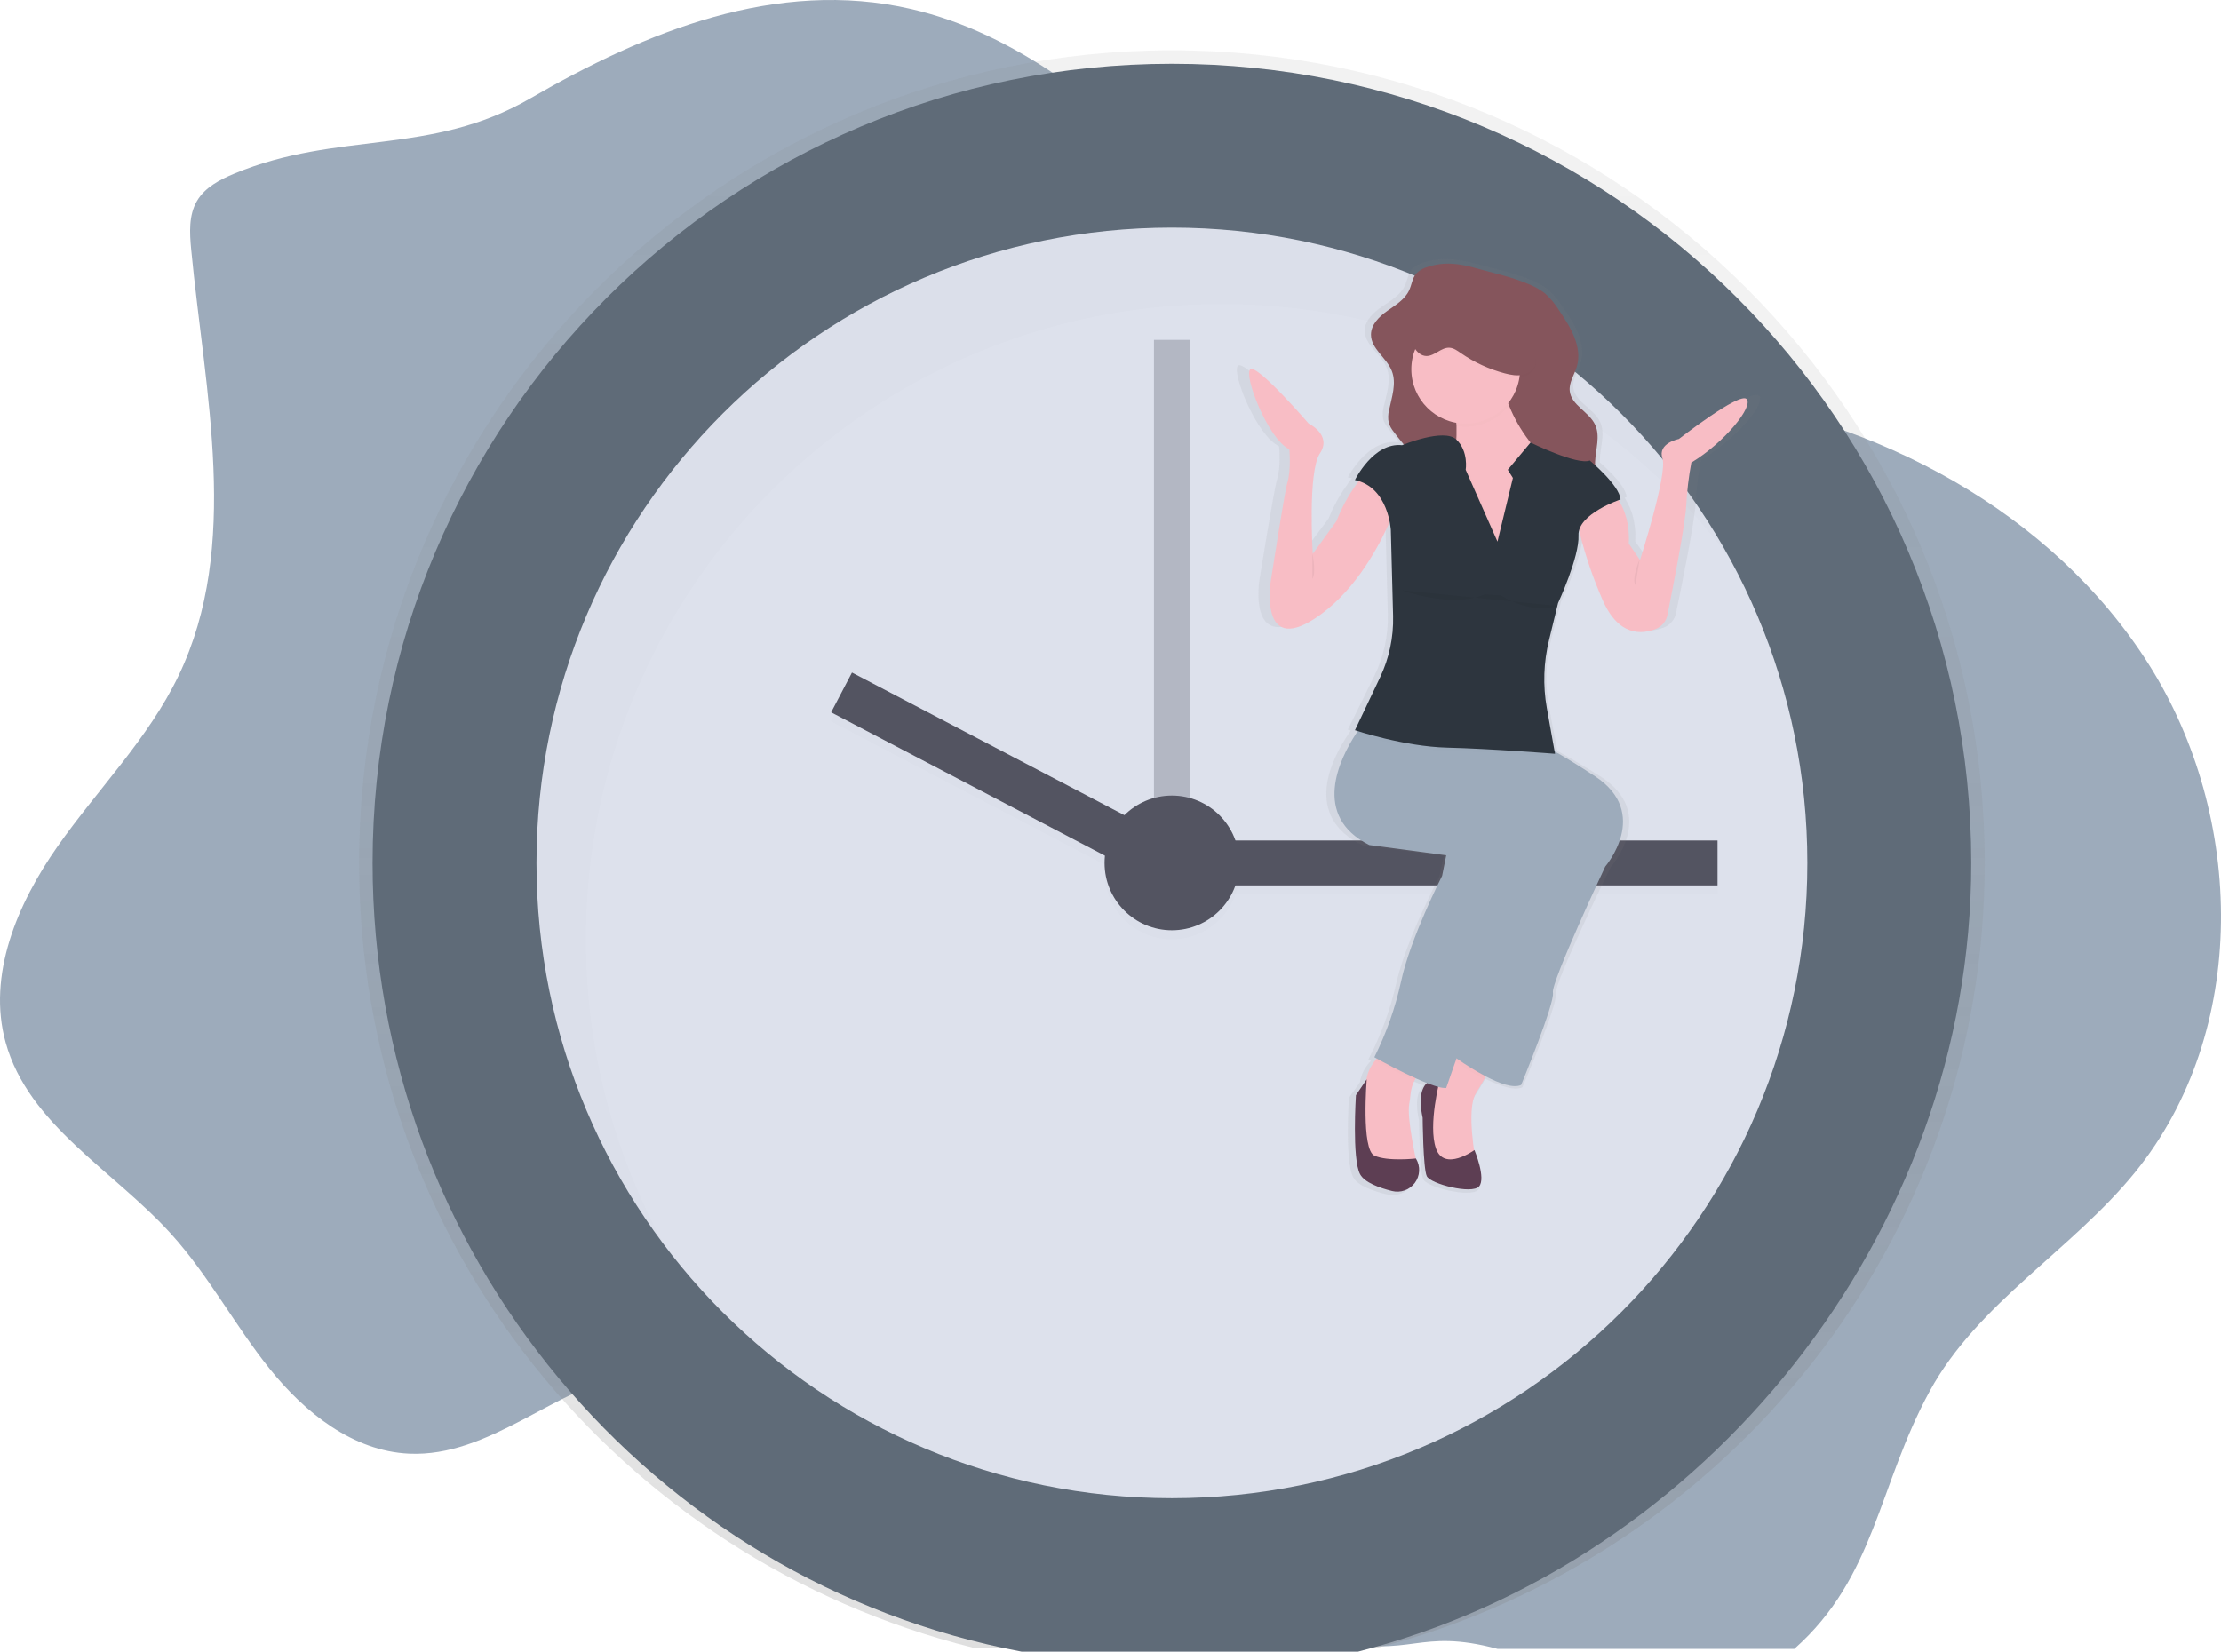 <svg width="812" height="604" viewBox="0 0 812 604" fill="none" xmlns="http://www.w3.org/2000/svg">
<path d="M85.696 63.478C80.393 65.678 74.95 68.502 72.036 73.452C68.95 78.682 69.319 85.175 69.894 91.225C74.901 143.699 88.093 199.505 65.313 247.036C54.256 270.096 35.761 288.575 21.05 309.517C6.34 330.458 -4.767 356.605 2.063 381.241C10.403 411.344 41.532 428.033 62.514 451.199C76.248 466.345 85.877 484.75 98.691 500.685C111.505 516.619 129.064 530.656 149.521 531.592C178.942 532.947 202.879 507.539 231.726 501.653C261.278 495.628 291.036 510.962 314.998 529.318C338.96 547.674 360.755 569.913 388.673 581.373C419.506 594.04 454.263 592.102 486.722 599.712C516.274 606.649 518.161 595.136 547.5 603H656C685.626 576.731 686.57 543.504 705.491 508.754C723.067 476.467 757.471 457.192 780.628 428.649C822.297 377.275 820.934 298.754 785.554 242.882C750.173 187.01 686.085 153.18 620.553 144.372C591.001 140.407 560.57 140.949 532.158 131.927C456.11 107.792 410.854 21.316 333.214 3.321C283.861 -8.098 235.863 11.678 193.825 36.018C157.336 57.149 123.671 47.725 85.696 63.478Z" fill="#9DABBB"/>
<path d="M428.455 18.393C264.335 18.393 131.289 151.442 131.289 315.567C131.289 454.698 226.4 570.154 355.5 602.5H428H504C631.533 569.076 725.62 453.586 725.62 315.567C725.62 151.442 592.575 18.393 428.455 18.393Z" fill="url(#paint0_linear)"/>
<path d="M428.454 23.319C267.054 23.319 136.214 154.163 136.214 315.567C136.214 458.362 238.123 578.486 373.5 604H401H428H496.5C622.806 571.737 720.694 451.928 720.694 315.567C720.694 154.163 589.854 23.319 428.454 23.319Z" fill="#5F6B78"/>
<path d="M428.454 547.888C556.758 547.888 660.769 443.874 660.769 315.567C660.769 187.26 556.758 83.246 428.454 83.246C300.15 83.246 196.14 187.26 196.14 315.567C196.14 443.874 300.15 547.888 428.454 547.888Z" fill="#DDE1EC"/>
<path opacity="0.3" d="M435.021 124.292H421.887V329.522H435.021V124.292Z" fill="#535461"/>
<g opacity="0.1">
<path opacity="0.1" d="M627.932 310.642H442.409V327.06H627.932V310.642Z" fill="black"/>
<path opacity="0.1" d="M311.428 249.216L303.812 263.76L420.545 324.892L428.161 310.348L311.428 249.216Z" fill="black"/>
<path opacity="0.1" d="M428.454 343.478C442.055 343.478 453.081 332.452 453.081 318.851C453.081 305.249 442.055 294.223 428.454 294.223C414.853 294.223 403.827 305.249 403.827 318.851C403.827 332.452 414.853 343.478 428.454 343.478Z" fill="black"/>
</g>
<path d="M627.932 307.357H442.409V323.776H627.932V307.357Z" fill="#535461"/>
<path d="M428.216 307.082L311.482 245.95L303.866 260.495L420.599 321.627L428.216 307.082Z" fill="#535461"/>
<path d="M428.454 340.194C442.055 340.194 453.081 329.168 453.081 315.567C453.081 301.965 442.055 290.939 428.454 290.939C414.853 290.939 403.827 301.965 403.827 315.567C403.827 329.168 414.853 340.194 428.454 340.194Z" fill="#535461"/>
<g opacity="0.1">
<path opacity="0.1" d="M214.183 343.478C214.183 215.168 318.191 111.157 446.498 111.157C482.51 111.126 518.035 119.48 550.259 135.558C582.483 151.636 610.521 174.997 632.152 203.79C592.618 131.943 516.274 83.246 428.438 83.246C300.131 83.246 196.123 187.257 196.123 315.567C196.048 365.973 212.441 415.023 242.808 455.255C223.976 421.013 214.128 382.557 214.183 343.478V343.478Z" fill="black"/>
</g>
<path d="M643.103 144.667C640.345 142.016 617.13 159.444 617.13 159.444C617.13 159.444 608.863 160.954 610.834 166.627C612.804 172.3 602.173 204.069 602.173 204.069L597.847 198.019C598.266 190.918 596.312 185.886 594.407 182.75C594.251 182.495 594.095 182.249 593.939 182.019L594.695 181.757C594.407 177.882 588.21 171.979 584.918 169.09C584.918 168.671 584.918 168.269 584.918 167.842C585.123 163.212 586.978 158.327 584.918 154.133C582.586 149.347 575.765 146.941 575.19 141.687C574.845 138.551 576.963 135.719 577.899 132.698C580.132 125.474 575.494 118.102 571.061 111.88C569.559 109.547 567.732 107.44 565.635 105.624C563.637 104.164 561.442 102.992 559.117 102.144C552.624 99.517 545.983 98.195 539.284 96.397C532.856 94.69 526.929 93.877 520.403 96.019C518.855 96.437 517.44 97.249 516.299 98.376C514.747 100.116 514.542 102.595 513.524 104.672C511.882 108.013 508.344 110.008 505.217 112.151C502.089 114.293 498.953 117.232 498.937 120.926C498.937 126.172 504.929 129.472 506.932 134.357C508.804 138.904 506.932 143.97 505.89 148.764C505.454 150.313 505.412 151.947 505.767 153.517C506.18 154.687 506.803 155.772 507.605 156.718C508.845 158.36 510.175 159.887 511.496 161.447L510.889 161.685C499.873 160.552 492.788 174.541 492.788 174.541C493.297 174.647 493.781 174.771 494.258 174.91L493.79 175.518C490.461 179.841 487.74 184.6 485.704 189.662L476.674 201.762C476.674 201.762 474.704 171.503 479.432 164.698C484.161 157.892 475.106 153.73 475.106 153.73C475.106 153.73 455.404 131.795 452.671 133.683C449.937 135.572 459.361 159.403 467.628 163.187C467.628 163.187 468.449 170.748 466.807 175.665C465.813 178.777 460.51 211.597 460.51 211.597C460.51 211.597 455.79 239.205 477.437 225.553C491.499 216.703 500.587 201.467 505.217 191.895C505.54 191.222 505.843 190.579 506.128 189.966C506.342 190.981 506.487 192.009 506.563 193.044L507.384 224.674C507.592 232.498 505.884 240.254 502.409 247.266L492.764 266.829L493.839 267.157L493.19 268.093C486.837 277.443 476.034 298.467 498.272 309.18L527.824 312.964L526.248 320.525C526.248 320.525 514.049 343.593 510.503 359.478C508.301 369.205 504.86 378.61 500.267 387.463L501.178 387.947C500.989 388.161 500.792 388.383 500.603 388.612C498.811 390.628 497.627 393.11 497.188 395.771L493.182 401.452C493.182 401.452 491.606 424.897 494.758 430.578C496.482 433.681 502.204 435.651 507.072 436.8C514.296 438.516 520.124 431.054 516.291 424.905L516.241 424.823H516.167C515.347 421.006 512.835 409.16 513.655 404.661C513.885 403.381 514.099 402.108 514.205 400.811C514.403 399.107 514.921 397.455 515.732 395.943C515.864 395.689 516.003 395.442 516.143 395.196L516.57 395.377C517.891 395.943 519.197 396.477 520.436 396.945C518.515 398.693 517.153 402.314 518.794 409.759C518.794 409.759 518.95 428.386 520.37 431.317C521.791 434.247 537.683 438.122 540.441 435.101C543.2 432.08 538.668 421.671 538.668 421.671L538.529 421.769C537.618 415.736 536.493 404.932 539.259 400.68C540.376 398.964 541.459 397.191 542.428 395.533L543.027 394.507C548.166 397.068 553.6 398.997 556.572 397.659C556.572 397.659 569.559 367.4 568.771 363.624C567.983 359.847 588.842 317.102 588.842 317.102C588.842 317.102 606.548 297.4 584.91 283.822C578.039 279.496 573.031 276.589 569.395 274.627L566.349 258.702C564.783 250.352 565.063 241.762 567.17 233.532L570.453 221.005L570.724 219.938C570.724 219.938 578.991 202.92 578.597 194.973C578.566 194.356 578.636 193.738 578.802 193.143C578.892 193.52 578.991 193.914 579.098 194.325C581.269 202.584 584.131 210.647 587.651 218.427C593.931 232.596 603.248 231.472 608.354 229.46C609.447 229.037 610.418 228.349 611.179 227.458C611.94 226.567 612.467 225.5 612.713 224.354C614.552 215.538 619.601 190.836 619.921 184.014C620.207 178.68 620.865 173.372 621.891 168.129C634.845 160.552 645.861 147.319 643.103 144.667Z" fill="url(#paint1_linear)"/>
<path d="M546.738 387.02C546.738 387.02 545.005 390.492 542.633 394.663C541.705 396.304 540.671 398.069 539.612 399.769C535.861 405.77 539.612 424.889 539.612 424.889L531.403 426.014L523.194 421.909L521.692 408.035V397.889L531.05 387.422L535.155 382.891L546.738 387.02Z" fill="#F8BDC5"/>
<g opacity="0.1">
<path opacity="0.1" d="M546.737 387.02C546.737 387.02 545.005 390.492 542.633 394.663C539.009 392.726 535.505 390.571 532.142 388.21L531.42 387.701L531.034 387.422L535.138 382.891L546.737 387.02Z" fill="black"/>
</g>
<path d="M586.872 316.897C586.872 316.897 566.998 359.265 567.753 363.016C568.508 366.768 556.129 396.764 556.129 396.764C553.305 398.094 548.117 396.182 543.225 393.645C539.535 391.679 535.971 389.485 532.553 387.078L531.83 386.569L531.395 386.257L564.018 295.89L535.155 274.718L533.021 273.15L520.116 263.627L559.519 270.753C559.519 270.753 560.89 270.581 568.139 274.636C571.619 276.582 576.455 279.496 583.137 283.88C603.733 297.4 586.872 316.897 586.872 316.897Z" fill="#9DABBB"/>
<g opacity="0.03">
<path opacity="0.03" d="M586.872 316.897C586.872 316.897 566.998 359.265 567.753 363.016C568.508 366.768 556.129 396.764 556.129 396.764C553.305 398.094 548.117 396.182 543.225 393.645C539.535 391.679 535.971 389.485 532.553 387.078L531.83 386.569L531.395 386.257L564.018 295.89L535.155 274.718L533.021 273.15L520.116 263.627L559.519 270.753C559.519 270.753 560.89 270.581 568.139 274.636C571.619 276.582 576.455 279.496 583.137 283.88C603.733 297.4 586.872 316.897 586.872 316.897Z" fill="black"/>
</g>
<path d="M526.494 394.515C526.494 394.515 516.742 393.013 520.124 408.766C520.124 408.766 520.272 427.237 521.626 430.11C522.981 432.983 538.126 436.858 540.745 433.862C543.364 430.866 539.054 420.555 539.054 420.555C539.054 420.555 527.996 428.616 524.992 419.988C521.987 411.36 526.494 394.515 526.494 394.515Z" fill="#5D3E53"/>
<path d="M519.738 391.519C518.674 392.532 517.808 393.734 517.185 395.065C516.411 396.572 515.918 398.208 515.732 399.892C515.634 401.173 515.429 402.445 515.215 403.709C514.279 409.053 517.867 424.889 517.867 424.889L503.616 427.138L498.37 421.515L497.246 409.144C498.646 404.902 499.404 400.475 499.495 396.009C499.495 392.783 501.137 389.901 502.778 387.8C503.891 386.398 505.167 385.133 506.579 384.032C506.579 384.032 522.743 388.892 519.738 391.519Z" fill="#F8BDC5"/>
<g opacity="0.1">
<path opacity="0.1" d="M519.739 391.518C518.675 392.532 517.809 393.734 517.186 395.065C511.349 392.43 505.217 389.105 502.984 387.873L502.812 387.783C503.925 386.381 505.2 385.116 506.612 384.015C506.612 384.015 522.743 388.891 519.739 391.518Z" fill="black"/>
</g>
<path d="M565.865 305.65C565.865 305.65 556.498 323.276 550.489 337.896C546.549 347.501 538.406 370.372 533.25 384.935L532.495 387.086C530.229 393.53 528.719 397.889 528.719 397.889C527.72 397.896 526.726 397.749 525.772 397.454C524.885 397.216 523.892 396.896 522.833 396.502L521.643 396.05C520.461 395.591 519.18 395.057 517.957 394.499C511.997 391.839 505.644 388.375 503.337 387.11L502.467 386.626C506.866 377.811 510.151 368.482 512.244 358.854C515.617 343.109 527.241 320.271 527.241 320.271L528.744 312.768L500.62 309.016C479.432 298.426 489.726 277.55 495.776 268.282C496.808 266.673 497.923 265.12 499.117 263.627L521.618 268.553C521.618 268.553 525.164 269.686 533.045 273.175L536.665 274.817C541.082 276.844 546.516 279.455 553.083 282.804C575.231 294.002 565.865 305.65 565.865 305.65Z" fill="#9DABBB"/>
<path d="M517.727 423.764C518.53 425.116 518.914 426.675 518.832 428.245C518.749 429.815 518.204 431.326 517.265 432.587C516.326 433.847 515.034 434.802 513.553 435.329C512.072 435.857 510.468 435.935 508.944 435.553C504.338 434.412 498.879 432.458 497.238 429.379C494.241 423.756 495.735 400.507 495.735 400.507L499.676 394.695C499.676 394.695 497.615 420.382 502.491 422.607C507.367 424.831 517.678 423.649 517.678 423.649L517.727 423.764Z" fill="#5D3E53"/>
<path d="M521.717 97.686C520.219 98.103 518.859 98.91 517.776 100.026C516.299 101.75 516.135 104.212 515.133 106.273C513.573 109.557 510.208 111.568 507.22 113.661C504.232 115.755 501.252 118.702 501.235 122.363C501.235 127.568 506.982 130.835 508.853 135.67C510.635 140.185 508.853 145.201 507.86 149.954C507.446 151.493 507.406 153.109 507.745 154.666C508.137 155.821 508.732 156.897 509.502 157.843C513.122 162.769 517.621 167.136 520.042 172.743C521.881 177.003 522.39 181.707 522.874 186.329C523.572 192.979 524.27 199.751 523.006 206.319C522.883 206.711 522.883 207.132 523.006 207.525C523.221 207.902 523.56 208.192 523.966 208.346C526.355 209.507 528.954 210.173 531.606 210.303C534.259 210.434 536.91 210.027 539.402 209.107C541.893 208.187 544.172 206.772 546.103 204.949C548.034 203.125 549.576 200.93 550.637 198.495C552.279 194.776 552.911 190.286 556.162 187.872C556.541 187.559 556.997 187.352 557.483 187.273C558.25 187.294 558.993 187.543 559.618 187.987C563.837 190.27 568.951 190.335 573.655 189.399C576.495 188.833 579.401 187.823 581.281 185.607C584.984 181.207 582.923 174.631 583.169 168.893C583.366 164.304 585.131 159.46 583.169 155.307C580.953 150.562 574.443 148.181 573.901 142.993C573.573 139.89 575.592 137.074 576.487 134.086C578.613 126.919 574.197 119.613 569.977 113.448C568.558 111.148 566.82 109.061 564.814 107.25C562.922 105.809 560.831 104.647 558.608 103.802C552.427 101.2 546.122 99.886 539.727 98.113C533.603 96.364 527.964 95.552 521.717 97.686Z" fill="#85555C"/>
<path d="M553.116 204.784H531.362V169.533C532.009 166.148 532.387 162.717 532.495 159.272C532.495 158.114 532.495 156.932 532.495 155.742C532.29 151.539 531.42 147.344 529.138 144.782C523.137 138.034 548.634 139.159 548.634 139.159C549.416 142.258 550.432 145.293 551.671 148.239C553.518 152.835 555.976 157.162 558.977 161.102C561.618 164.609 565.002 167.488 568.885 169.533C583.859 177.036 553.116 204.784 553.116 204.784Z" fill="#F8BDC5"/>
<g opacity="0.1">
<path opacity="0.1" d="M551.646 148.239C549.438 151.119 546.484 153.34 543.104 154.662C539.724 155.985 536.047 156.358 532.47 155.742C532.265 151.539 531.395 147.344 529.113 144.782C523.112 138.034 548.609 139.159 548.609 139.159C549.391 142.258 550.407 145.293 551.646 148.239V148.239Z" fill="black"/>
</g>
<path d="M535.861 154.921C546.837 154.921 555.735 146.023 555.735 135.046C555.735 124.07 546.837 115.172 535.861 115.172C524.885 115.172 515.987 124.07 515.987 135.046C515.987 146.023 524.885 154.921 535.861 154.921Z" fill="#F8BDC5"/>
<path d="M618.353 169.164C617.377 174.364 616.752 179.625 616.481 184.909C616.177 191.665 611.367 216.162 609.61 224.904C609.388 226.025 608.893 227.074 608.169 227.958C607.444 228.842 606.512 229.533 605.456 229.969C600.58 231.964 591.714 233.081 585.755 219.035C582.395 211.306 579.668 203.317 577.603 195.146C576.873 192.399 576.324 189.608 575.961 186.789L589.096 179.663C590.332 180.82 591.379 182.164 592.199 183.645C594.013 186.756 595.876 191.747 595.482 198.783L599.587 204.784C599.587 204.784 609.709 173.285 607.796 167.662C605.883 162.038 613.797 160.536 613.797 160.536C613.797 160.536 635.92 143.297 638.547 145.915C641.174 148.534 630.724 161.661 618.353 169.164Z" fill="#F8BDC5"/>
<path d="M510.741 184.162C509.717 187.095 508.538 189.972 507.211 192.782C502.795 202.28 494.143 217.409 480.746 226.16C460.125 239.656 464.623 212.287 464.623 212.287C464.623 212.287 469.672 179.746 470.624 176.667C472.126 171.791 471.371 164.296 471.371 164.296C463.499 160.544 454.502 136.926 457.12 135.046C459.739 133.166 478.464 154.921 478.464 154.921C478.464 154.921 487.091 159.025 482.568 165.798C478.045 172.571 479.941 202.542 479.941 202.542L488.618 190.565C490.548 185.567 493.141 180.852 496.326 176.544C497.968 174.303 499.117 172.948 499.117 172.948L510.741 184.162Z" fill="#F8BDC5"/>
<g opacity="0.1">
<path opacity="0.1" d="M592.207 183.645C589.449 184.663 578.769 188.973 577.587 195.138C576.857 192.391 576.308 189.6 575.945 186.781L589.08 179.655C590.325 180.813 591.381 182.159 592.207 183.645Z" fill="black"/>
</g>
<g opacity="0.1">
<path opacity="0.1" d="M510.741 184.162C509.716 187.095 508.538 189.972 507.211 192.781C506.702 189.071 504.609 179.581 496.326 176.519C497.968 174.278 499.117 172.923 499.117 172.923L510.741 184.162Z" fill="black"/>
</g>
<g opacity="0.1">
<path opacity="0.1" d="M553.116 204.783H531.362V169.533C532.009 166.148 532.387 162.716 532.495 159.271C536.969 163.59 535.861 170.28 535.861 170.28L547.485 196.55L553.116 173.326L551.244 170.329L558.961 161.151C561.602 164.658 564.985 167.537 568.869 169.582C583.859 177.036 553.116 204.783 553.116 204.783Z" fill="black"/>
</g>
<g opacity="0.1">
<path opacity="0.1" d="M568.483 276.762C568.483 276.762 551.441 275.408 536.657 274.767L535.171 274.702C533.07 274.62 531.067 274.554 529.105 274.505C514.755 274.16 498.526 269.144 495.768 268.266C496.803 266.662 497.921 265.114 499.117 263.627L521.618 268.553C521.618 268.553 525.164 269.686 533.045 273.175L520.116 263.627L559.519 270.753C559.519 270.753 560.89 270.581 568.139 274.636L568.483 276.762Z" fill="black"/>
</g>
<path d="M553.116 174.787L551.244 171.791L559.568 161.833C559.568 161.833 576.733 170.247 581.232 168.4C581.232 168.4 592.109 177.43 592.478 182.651C592.478 182.651 576.733 187.897 577.103 195.786C577.472 203.675 569.632 220.529 569.632 220.529L566.349 234.008C564.328 242.177 564.049 250.68 565.528 258.964L568.524 275.654C568.524 275.654 544.899 273.782 529.121 273.404C513.343 273.027 495.374 267.034 495.374 267.034L504.576 247.669C507.895 240.68 509.52 233.008 509.321 225.274L508.5 193.923C508.5 193.923 507.753 178.177 495.366 175.551C495.366 175.551 502.114 161.677 512.605 162.802C512.605 162.802 527.89 156.423 532.429 160.733C536.969 165.043 535.852 171.799 535.852 171.799L547.476 198.068L553.116 174.787Z" fill="#2D353E"/>
<g opacity="0.1">
<path opacity="0.1" d="M521.519 130.95C524.532 130.95 526.896 127.756 529.909 127.92C531.469 128.003 532.807 128.996 534.095 129.891C538.965 133.263 544.385 135.763 550.111 137.279C552.336 137.87 554.692 138.313 556.925 137.772C559.158 137.23 561.251 135.473 561.505 133.183C561.568 132.173 561.434 131.161 561.111 130.203C558.584 121.396 552.865 113.848 545.071 109.031C541.951 107.118 538.142 105.657 534.686 106.856C531.567 107.931 529.556 110.854 527.298 113.259C525.597 115.06 523.665 116.628 521.552 117.922C519.91 118.915 517.448 119.563 516.504 121.386C514.722 124.785 517.522 130.917 521.519 130.95Z" fill="black"/>
</g>
<path d="M521.519 130.203C524.532 130.203 526.896 127.009 529.909 127.173C531.469 127.255 532.807 128.249 534.095 129.144C538.965 132.516 544.385 135.016 550.111 136.532C552.336 137.123 554.692 137.566 556.925 137.024C559.158 136.483 561.251 134.726 561.505 132.436C561.568 131.426 561.434 130.414 561.111 129.456C558.584 120.649 552.865 113.101 545.071 108.284C541.951 106.371 538.142 104.91 534.686 106.109C531.567 107.184 529.556 110.106 527.298 112.512C525.597 114.313 523.665 115.881 521.552 117.175C519.91 118.168 517.448 118.816 516.504 120.639C514.722 124.07 517.522 130.162 521.519 130.203Z" fill="#85555C"/>
<path opacity="0.05" d="M512.433 215.841C512.433 215.841 530.804 222.589 542.806 217.344L548.807 217.721C548.807 217.721 558.781 224.715 569.329 221.588" fill="black"/>
<path opacity="0.05" d="M599.423 204.595C599.423 204.595 596.427 211.72 597.921 213.97Z" fill="black"/>
<path opacity="0.05" d="M479.81 202.345C479.81 202.345 481.312 209.471 479.81 211.72Z" fill="black"/>
<defs>
<linearGradient id="paint0_linear" x1="428.455" y1="612.74" x2="428.455" y2="18.393" gradientUnits="userSpaceOnUse">
<stop stop-color="#808080" stop-opacity="0.25"/>
<stop offset="0.54" stop-color="#808080" stop-opacity="0.12"/>
<stop offset="1" stop-color="#808080" stop-opacity="0.1"/>
</linearGradient>
<linearGradient id="paint1_linear" x1="143659" y1="204213" x2="143659" y2="61458.9" gradientUnits="userSpaceOnUse">
<stop stop-color="#808080" stop-opacity="0.25"/>
<stop offset="0.54" stop-color="#808080" stop-opacity="0.12"/>
<stop offset="1" stop-color="#808080" stop-opacity="0.1"/>
</linearGradient>
</defs>
</svg>
